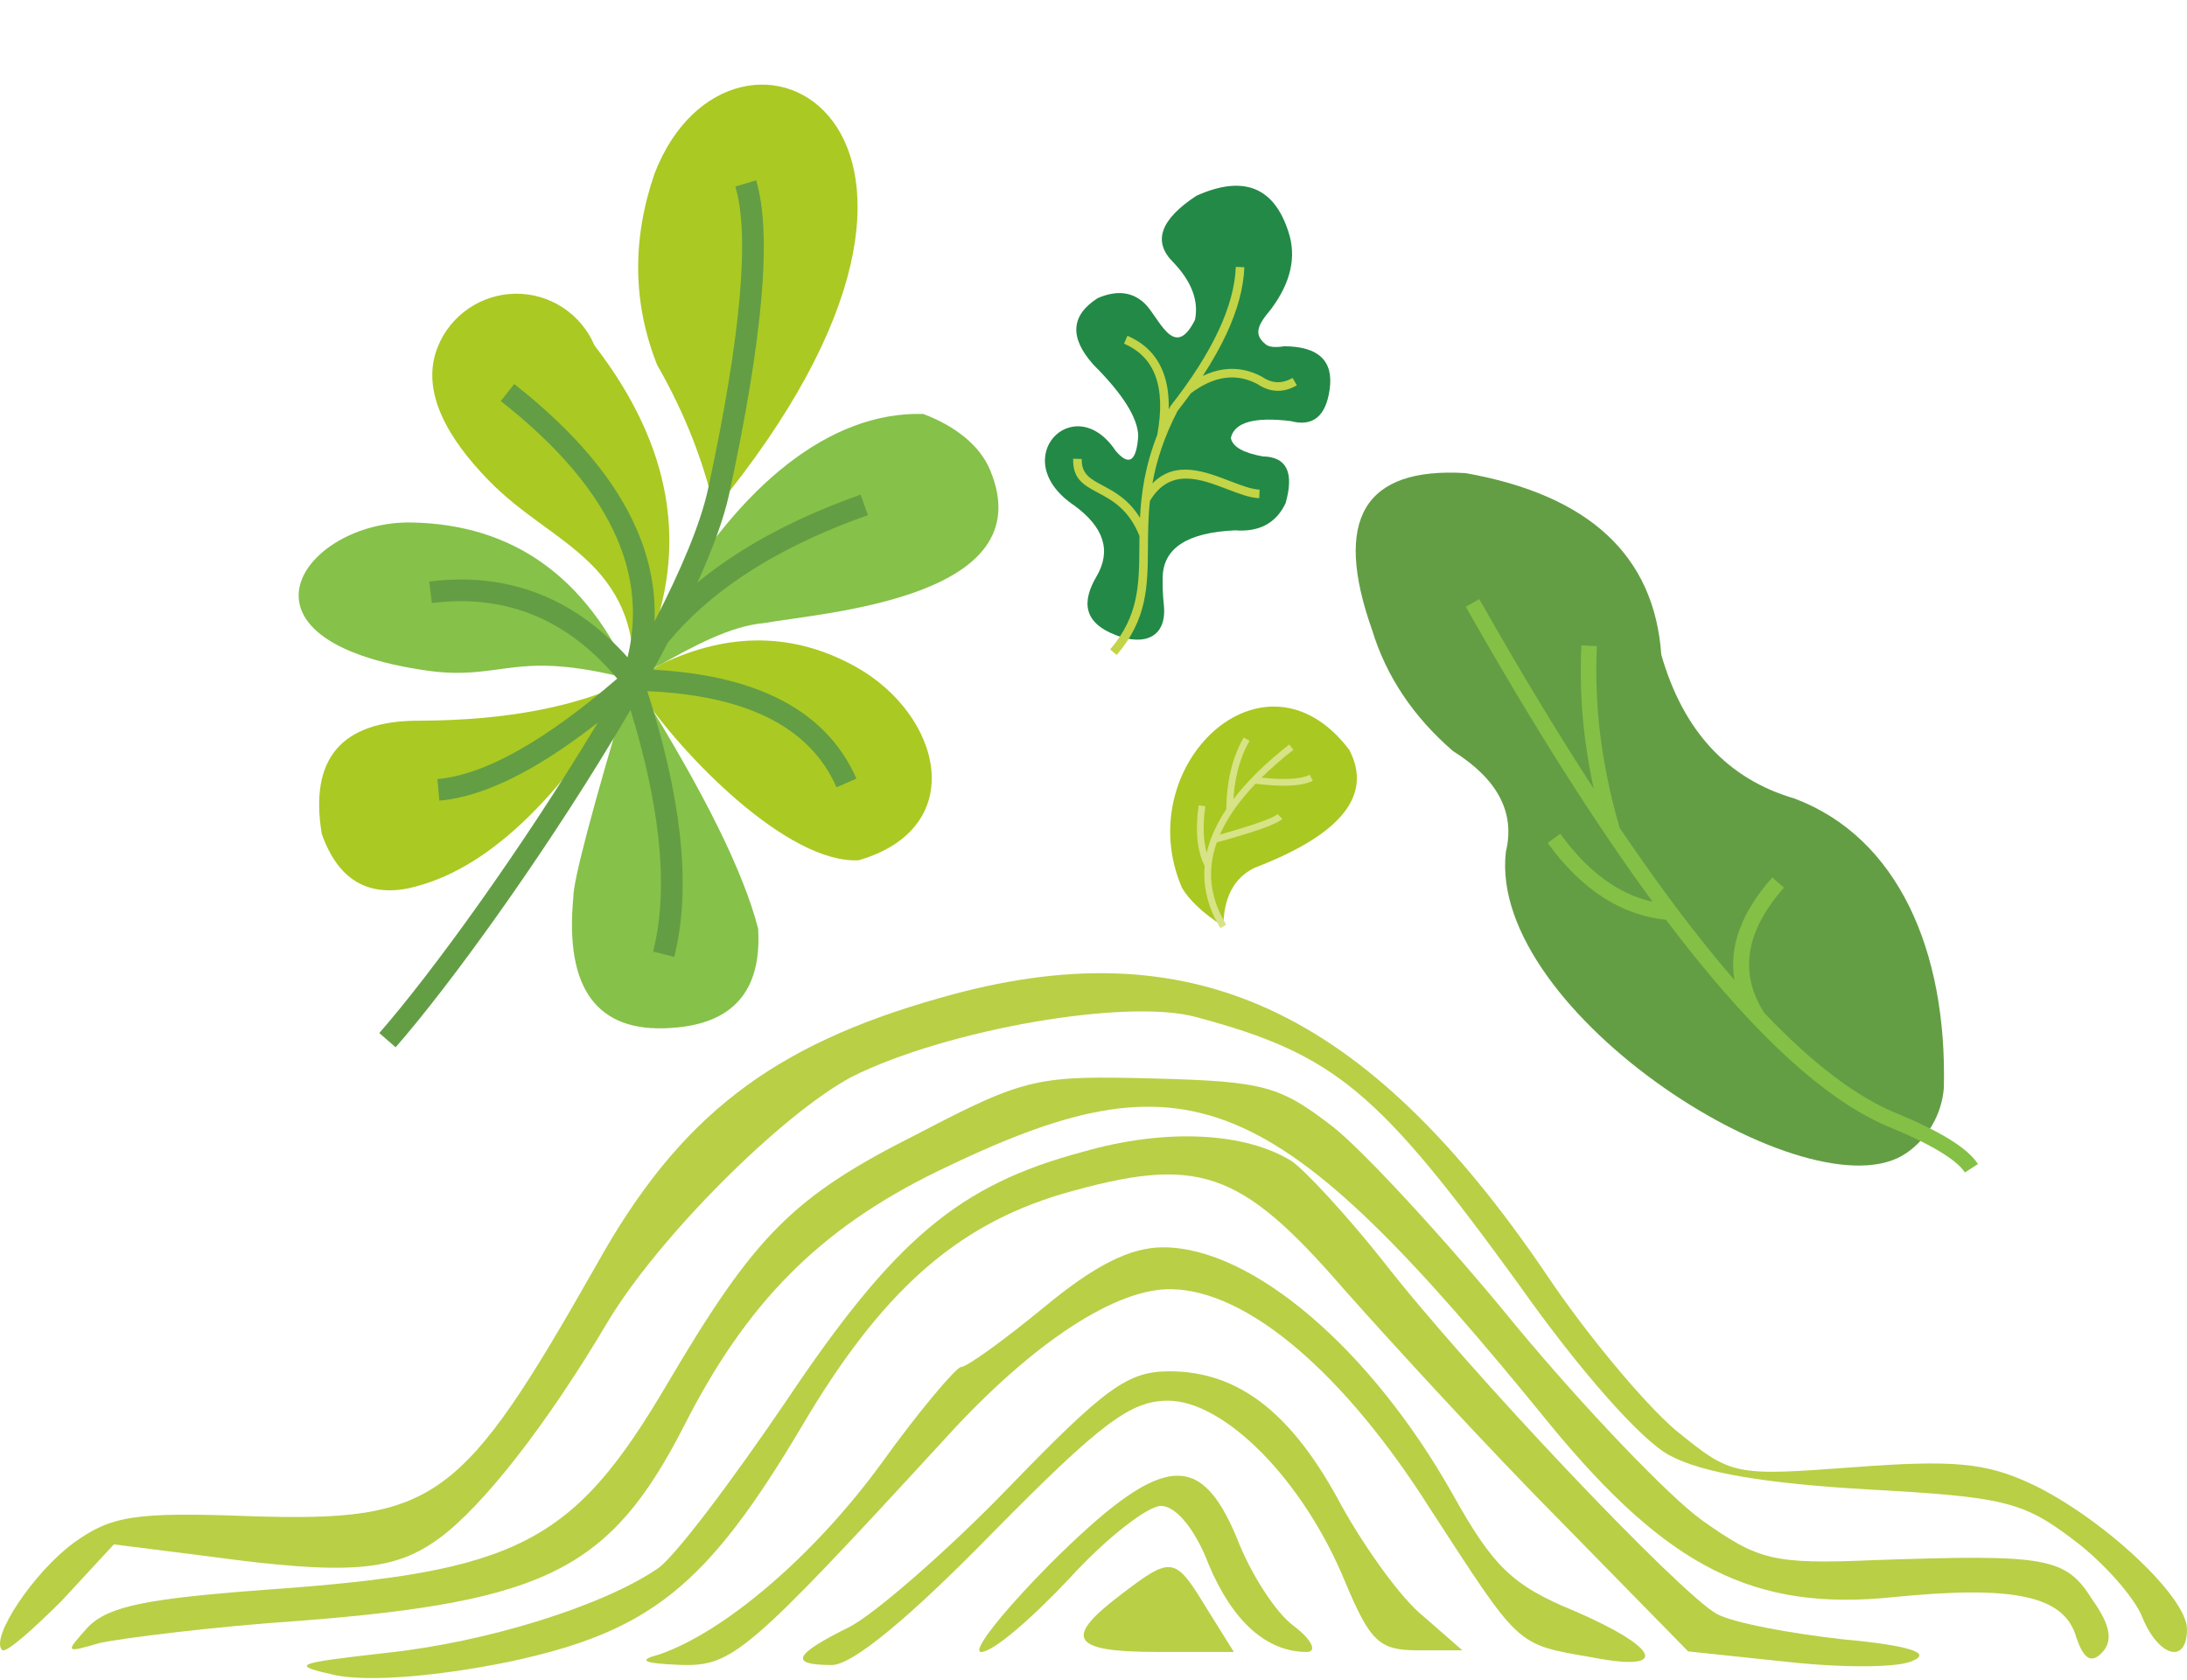 <svg width="656" height="504" viewBox="0 0 656 504" fill="none" xmlns="http://www.w3.org/2000/svg">
<path d="M282 299.409C231.447 313.668 203.71 335.055 179.105 379.167C138.394 450.903 130.789 456.696 74.868 454.914C39.973 453.577 33.263 454.914 22.078 462.934C9.999 471.845 -2.974 491.45 0.605 495.015C1.499 496.352 9.552 489.222 18.499 480.311L34.157 463.379L62.342 466.944C104.841 472.736 118.263 471.4 131.684 461.597C145.105 451.795 164.342 426.843 181.789 397.435C197 371.592 234.578 334.164 255.605 323.025C284.236 308.766 338.368 299.409 358.947 305.202C400.552 316.341 413.526 327.48 455.579 385.405C473.473 410.802 492.263 432.189 500.763 436.645C510.605 441.992 529.842 445.111 560.263 446.893C600.974 449.121 606.789 450.458 622 462.043C630.947 468.726 640.342 479.42 642.579 485.212C647.5 497.243 656 499.471 656 488.777C656 478.974 630.053 454.914 609.026 445.111C595.605 438.873 585.763 437.982 556.237 440.21C520 442.883 519.552 442.883 502.552 429.07C493.158 421.05 475.71 400.108 464.079 382.731C409.5 302.083 356.71 278.022 282 299.409Z" fill="#B9CF46"/>
<path d="M275.662 339.994C237.644 359.054 226.462 370.579 200.072 415.347C171.894 463.218 155.344 471.64 80.201 476.959C44.419 479.619 32.79 481.835 26.528 488.041C19.371 496.019 19.371 496.019 30.106 492.916C36.368 491.587 63.652 488.041 90.489 486.268C163.843 480.505 183.076 470.754 204.992 428.202C223.778 390.968 245.695 368.806 281.03 351.519C356.62 314.729 381.667 324.924 464.861 427.315C500.196 470.311 526.139 483.608 568.183 479.176C603.965 475.63 619.173 478.732 622.751 491.143C624.987 497.792 627.224 499.122 630.354 496.019C633.933 492.473 633.038 487.597 627.671 480.062C619.62 467.208 614.252 466.321 562.368 468.094C531.506 469.424 527.48 468.094 510.484 456.126C500.644 449.034 475.149 422.439 454.574 397.617C433.999 372.352 409.399 345.757 400.006 338.221C383.904 325.81 379.431 324.481 346.332 323.594C311.445 322.708 307.866 323.151 275.662 339.994Z" fill="#B9CF46"/>
<path d="M324.722 345.623C287.586 355.554 268.347 371.805 235.686 420.557C219.131 444.933 202.129 467.503 197.208 470.663C180.653 481.948 145.755 492.782 115.778 495.942C88.038 499.101 86.696 499.553 101.013 502.713C110.856 504.518 130.095 503.164 152.466 498.65C194.971 489.622 211.973 476.08 240.607 427.779C264.321 387.604 286.691 367.742 318.458 358.263C359.173 346.526 371.701 350.589 403.02 386.701C417.785 403.403 446.867 435.002 467.896 456.218L506.374 495.49L536.35 498.65C552.905 500.456 569.907 500.456 573.934 498.199C579.303 495.942 572.591 493.685 552.905 491.879C536.798 490.073 519.796 486.914 514.874 484.205C503.689 477.885 440.603 411.529 414.653 378.125C403.915 364.582 391.387 351.04 387.36 348.332C373.49 339.755 349.777 338.401 324.722 345.623Z" fill="#B9CF46"/>
<path d="M313.191 392.208C301.159 402.087 290.018 410.171 288.235 410.171C286.898 410.171 275.757 423.194 264.17 439.361C244.115 466.754 217.376 489.657 197.768 496.393C191.083 498.19 192.866 499.088 204.007 499.537C219.605 499.986 223.615 496.842 284.224 430.828C310.072 402.537 335.028 386.37 351.517 386.819C374.246 387.268 403.213 411.967 429.061 452.833C456.245 494.597 454.463 493.25 477.637 497.291C500.811 501.782 498.137 494.597 472.289 483.37C453.572 475.736 447.778 469.898 435.745 448.342C411.235 404.782 375.583 374.245 348.843 374.245C339.039 374.245 328.344 379.634 313.191 392.208Z" fill="#B9CF46"/>
<path d="M302.605 446.258C284.319 465.204 262.465 484.149 254.882 488.115C237.934 496.486 236.596 499.57 249.53 499.57C255.774 499.57 273.169 485.03 297.699 459.916C330.258 426.872 339.178 420.263 350.329 420.263C367.277 420.263 390.916 444.055 403.404 474.456C410.986 492.521 413.662 495.164 425.258 495.164H438.639L427.042 485.03C420.352 479.743 409.648 464.763 402.512 451.986C387.794 424.228 371.737 411.451 350.775 411.451C338.286 411.451 331.596 416.297 302.605 446.258Z" fill="#B9CF46"/>
<path d="M314.839 469.366C300.573 483.824 291.212 495.654 294.332 495.654C297.899 495.654 309.489 485.577 320.634 473.748C331.779 461.48 344.262 451.841 348.274 451.841C352.732 451.841 358.527 458.851 362.539 469.366C369.672 486.453 379.925 495.654 391.962 495.654C395.082 495.654 393.745 492.149 387.95 487.768C382.6 483.824 375.022 471.995 371.009 461.48C359.864 434.755 348.274 436.069 314.839 469.366Z" fill="#B9CF46"/>
<path d="M336.008 478.609C318.734 491.72 321.461 495.654 347.372 495.654H370.102L361.919 482.542C352.373 466.808 351.464 466.808 336.008 478.609Z" fill="#B9CF46"/>
<path fill-rule="evenodd" clip-rule="evenodd" d="M214.332 152.994C309.79 36.868 219.498 -8.161 196.305 52.158C189.531 71.936 189.801 91.049 197.114 109.496C205.245 123.665 210.984 138.164 214.332 152.994Z" fill="#AAC923"/>
<path fill-rule="evenodd" clip-rule="evenodd" d="M193.975 194.827C206.752 164.113 201.529 133.714 178.306 103.63C176.343 98.998 173.049 95.052 168.842 92.292C164.634 89.533 159.703 88.083 154.672 88.128C149.641 88.172 144.736 89.709 140.578 92.542C136.42 95.376 133.197 99.379 131.316 104.046C125.77 117.801 135.071 132.207 146.187 143.739C156.598 154.54 167.57 159.805 176.938 168.936C186.774 178.527 191.01 190.211 189.647 203.987C189.658 203.964 189.672 203.941 189.687 203.92C191.078 200.82 192.513 197.793 193.991 194.836" fill="#AAC923"/>
<path fill-rule="evenodd" clip-rule="evenodd" d="M276.958 124.213C248.866 123.358 221.79 145.889 200.845 182.045C198.577 186.68 196.275 191.259 193.938 195.783C192.53 198.522 191.108 201.237 189.671 203.928C189.657 203.95 189.643 203.972 189.631 203.995C192.525 202.232 195.509 200.621 198.57 199.167C207.71 194.053 219.046 187.823 229.177 186.949C247.207 183.752 313.199 179.385 296.928 140.904C293.97 133.899 286.979 128.017 276.958 124.213Z" fill="#86C149"/>
<path fill-rule="evenodd" clip-rule="evenodd" d="M200.911 308.049C219.447 307.06 228.138 297.269 226.985 278.675C222.639 261.835 210.889 238.053 191.737 207.33C190.963 206.164 190.261 205.043 189.647 203.973C178.042 242.795 172.284 264.569 172.373 269.297C169.793 296.498 179.303 309.42 200.903 308.062" fill="#86C149"/>
<path d="M201.405 308.422L200.937 308.45C189.995 309.134 182.102 306.188 177.26 299.612C172.447 293.073 170.684 282.956 171.97 269.262C171.933 266.844 173.35 260.194 176.221 249.31C179.092 238.427 183.436 223.28 189.254 203.87L189.522 202.979L190.968 205.379L192.08 207.097C201.669 222.479 209.403 236.116 215.284 248.008C221.165 259.899 225.198 270.081 227.384 278.554C227.412 278.737 227.425 278.922 227.424 279.107C227.913 288.282 225.985 295.316 221.641 300.209C217.298 305.102 210.554 307.836 201.409 308.411M200.891 307.637L201.362 307.611C210.278 307.056 216.835 304.414 221.033 299.686C225.231 294.958 227.09 288.12 226.61 279.172L226.586 278.738C224.421 270.352 220.411 260.235 214.556 248.385C208.685 236.505 200.967 222.891 191.402 207.543L190.283 205.82L189.764 204.979C184.087 223.978 179.836 238.827 177.01 249.527C174.14 260.374 172.73 266.958 172.779 269.281L172.777 269.325C171.502 282.818 173.209 292.756 177.9 299.141C182.574 305.48 190.236 308.316 200.888 307.649L200.891 307.637Z" fill="#86C149"/>
<path fill-rule="evenodd" clip-rule="evenodd" d="M123.004 266.407C145.517 261.289 167.73 240.484 189.642 203.994C173.121 212.084 151.799 216.167 125.677 216.241C102.478 216.206 92.757 227.524 96.515 250.197C101.309 263.788 110.135 269.197 122.993 266.425" fill="#AAC923"/>
<path fill-rule="evenodd" clip-rule="evenodd" d="M128.324 201.246C144.304 203.515 151.661 198.927 166.521 199.855C173.602 200.296 181.308 201.672 189.639 203.982C175.921 173.044 153.839 157.306 123.393 156.768C91.273 156.204 64.882 192.245 128.324 201.246Z" fill="#86C149"/>
<path fill-rule="evenodd" clip-rule="evenodd" d="M191.737 207.33C204.417 226.524 236.286 259.207 257.584 258.109C291.088 248.302 282.42 214.313 256.551 199.992C238.188 189.841 218.867 189.558 198.587 199.146C195.261 201.008 192.233 202.726 189.648 203.973L191.737 207.33Z" fill="#AAC923"/>
<path d="M226.801 54.097C229.231 62.127 229.743 74.074 228.336 89.937C226.961 105.513 223.745 124.986 218.688 148.355C217.061 155.77 213.735 164.79 209.205 174.792C212.1 172.4 215.177 170.099 218.436 167.887C229.542 160.357 242.776 153.868 258.136 148.42L260.336 154.556C245.521 159.813 232.78 166.053 222.114 173.276C213.51 179.112 206.269 185.589 200.391 192.707C198.966 195.417 197.484 198.167 195.952 200.945C210.622 201.732 222.854 204.481 232.646 209.192C244.072 214.693 252.152 222.834 256.887 233.616L250.921 236.222C246.832 226.92 239.797 219.86 229.814 215.042C220.509 210.566 208.628 208.01 194.17 207.376C199.161 222.95 202.391 237.116 203.859 249.876C205.476 263.99 204.933 276.403 202.231 287.114L195.914 285.5C198.426 275.554 198.919 263.918 197.392 250.594C196.094 239.258 193.337 226.72 189.121 212.981C187.388 215.952 185.614 218.94 183.806 221.934C161.902 258.211 134.997 295.546 118.672 314.228L113.773 309.951C129.9 291.494 156.517 254.544 178.229 218.589C178.579 218.009 178.928 217.43 179.275 216.851C172.163 222.405 165.456 226.972 159.153 230.552C149.035 236.293 139.913 239.521 131.787 240.236L131.218 233.749C138.431 233.117 146.668 230.171 155.93 224.91C164.775 219.891 174.51 212.791 185.136 203.61C177.925 195.02 169.933 188.818 161.16 185.004C151.621 180.859 141.083 179.502 129.548 180.934L128.75 174.477C141.465 172.902 153.134 174.422 163.758 179.035C172.711 182.926 180.871 188.987 188.24 197.217C191.184 185.092 190.105 173.154 185.003 161.403C178.984 147.528 167.389 133.838 150.218 120.331L154.238 115.218C172.279 129.403 184.523 143.928 190.972 158.794C194.925 167.916 196.709 177.134 196.325 186.447C204.216 171.127 210.052 157.328 212.33 146.966C217.326 123.847 220.499 104.641 221.85 89.347C223.177 74.338 222.749 63.213 220.566 55.971L226.801 54.097Z" fill="#639E44"/>
<path fill-rule="evenodd" clip-rule="evenodd" d="M358.858 58.742C348.004 65.882 345.687 72.526 351.906 78.676C357.436 84.467 359.613 90.236 358.438 95.984C352.138 108.554 347.672 95.138 343.34 91.037C339.631 87.524 334.936 86.995 329.256 89.45C321.153 94.651 320.728 101.31 327.982 109.428C336.79 118.229 341.268 125.348 341.418 130.783C340.895 138.492 338.628 139.974 334.616 135.228C322.167 116.59 301.545 137.793 322.24 151.68C331.171 158.204 333.397 165.289 328.916 172.935C324.553 180.378 324.76 186.722 334.656 190.555C343.406 193.945 350.184 191.126 349.079 181.321C348.79 178.569 348.681 175.8 348.755 173.034C349.011 164.396 356.246 159.759 370.459 159.123C377.718 159.683 382.77 156.971 385.617 150.987C388.242 141.746 385.952 137.062 378.746 136.936C372.859 135.868 369.676 134.019 369.196 131.389C370.289 126.694 376.277 125.011 387.159 126.342C393.793 128.103 397.686 124.942 398.837 116.858C400.051 108.277 395.517 103.955 385.235 103.892C382.36 104.342 380.467 104.123 379.556 103.237C375.955 100.301 377.23 97.507 381.222 92.795C387.235 84.764 388.97 76.973 386.427 69.422C382.067 56.014 372.878 52.455 358.858 58.742Z" fill="#238947"/>
<path d="M373.247 80.175C373.017 86.35 371.213 93.055 367.834 100.29C365.967 104.29 363.615 108.458 360.777 112.795C362.871 111.789 364.953 111.141 367.023 110.85C370.877 110.306 374.649 111.001 378.339 112.933L378.416 112.972L378.472 113.012C380.003 114.06 381.53 114.614 383.053 114.674C384.575 114.734 386.126 114.304 387.707 113.381L389.009 115.606C386.989 116.784 384.97 117.333 382.952 117.254C380.961 117.177 379.004 116.487 377.079 115.183C373.891 113.532 370.656 112.936 367.374 113.394C364.064 113.861 360.67 115.4 357.191 118.01C355.938 119.75 354.612 121.515 353.213 123.305C349.03 131.392 346.833 138.559 345.671 145.063C352.519 138.035 361.27 141.395 368.968 144.352L368.977 144.356C372.272 145.62 375.363 146.806 377.827 146.911L377.715 149.486C374.839 149.362 371.546 148.098 368.033 146.748C360.126 143.712 350.976 140.199 344.926 150.29C344.388 155.28 344.358 159.882 344.329 164.231L344.329 164.232C344.251 175.869 344.184 185.758 334.955 196.528L332.996 194.849C341.614 184.795 341.678 175.331 341.752 164.207C341.76 163.094 341.767 161.965 341.783 160.817C338.57 152.765 333.529 150.072 329.464 147.9L329.462 147.9C325.102 145.571 321.716 143.762 321.898 137.635L324.475 137.714C324.341 142.238 327.108 143.716 330.67 145.619C334.263 147.537 338.55 149.828 341.944 155.374C342.31 148.045 343.437 139.911 347.13 130.465C348.451 123.244 348.262 117.348 346.56 112.776C344.898 108.319 341.764 105.1 337.158 103.119L338.173 100.753C343.455 103.026 347.056 106.732 348.977 111.872C350.143 115.002 350.67 118.654 350.559 122.828C350.693 122.563 350.83 122.296 350.969 122.028L351.021 121.929L351.102 121.825C357.432 113.745 362.232 106.203 365.504 99.199C368.739 92.27 370.466 85.896 370.684 80.076L373.247 80.175Z" fill="#C3D446"/>
<path fill-rule="evenodd" clip-rule="evenodd" d="M366.931 277.963C367.059 269.202 370.192 263.337 376.328 260.367C402.35 250.388 411.814 238.592 404.721 224.978C379.07 191.177 338.826 229.975 354.534 266.366C356.755 270.147 360.887 274.013 366.931 277.963Z" fill="#A9C822"/>
<path d="M386.698 223.382C379.661 228.918 374.083 234.388 369.964 239.794C370.15 236.91 370.546 234.202 371.151 231.671C371.979 228.208 373.197 225.079 374.806 222.283L373.052 221.275C371.345 224.243 370.055 227.551 369.183 231.2C368.337 234.742 367.884 238.607 367.823 242.794C365.905 245.678 364.407 248.543 363.327 251.389C362.759 252.887 362.307 254.378 361.971 255.864C361.616 254.623 361.364 253.278 361.214 251.83C360.914 248.934 361.021 245.628 361.536 241.912L359.529 241.634C358.992 245.512 358.882 248.979 359.198 252.036C359.508 255.021 360.224 257.618 361.345 259.829C360.786 266.163 362.359 272.383 366.066 278.489L367.795 277.438C362.923 269.415 361.986 261.188 364.983 252.757C370.662 251.191 375.098 249.844 378.293 248.717C381.722 247.508 383.84 246.497 384.646 245.686L383.21 244.258C382.623 244.85 380.758 245.7 377.615 246.807C374.712 247.831 370.813 249.028 365.921 250.4C368.121 245.398 371.685 240.315 376.615 235.149C380.588 235.641 383.966 235.83 386.748 235.715C389.738 235.591 392.078 235.113 393.768 234.283L392.88 232.466C391.445 233.171 389.374 233.579 386.669 233.691C384.353 233.786 381.601 233.663 378.412 233.322C381.205 230.563 384.385 227.781 387.951 224.976L386.698 223.382Z" fill="#D7E386"/>
<path fill-rule="evenodd" clip-rule="evenodd" d="M571.796 345.985C543.455 365.578 446.12 304.012 451.688 255.611C454.551 243.852 449.264 233.763 435.827 225.346C423.901 215.025 415.821 202.936 411.589 189.079C399.785 155.812 409.122 140.102 439.599 141.95C476.659 148.539 496.23 166.707 498.312 196.455C504.884 219.335 518.185 233.708 538.213 239.575C569.377 251.261 584.063 285.389 583.068 326.381C582.768 330.283 581.6 334.068 579.651 337.461C577.701 340.854 575.019 343.769 571.8 345.994" fill="#639E44"/>
<path d="M510 289.082C506.632 284.953 503.207 280.58 499.727 275.964C493.111 275.291 486.888 273.098 481.06 269.387C474.994 265.522 469.384 260.029 464.229 252.909L468.012 250.178C472.828 256.831 478.01 261.924 483.559 265.457C487.293 267.875 491.413 269.605 495.724 270.581C478.396 246.961 459.709 217.448 439.666 182.042L443.719 179.753C455.645 200.816 467.083 219.777 478.032 236.637C476.962 231.677 476.101 226.671 475.451 221.635C474.265 212.353 473.894 202.985 474.341 193.638L478.991 193.86C478.559 202.938 478.921 212.035 480.074 221.05C481.267 230.318 483.198 239.476 485.849 248.437C495.5 262.711 504.755 275.28 513.614 286.143C515.859 288.895 518.077 291.536 520.269 294.067C518.547 284.046 522.325 273.777 531.605 263.259L535.096 266.333C523.519 279.467 521.555 291.998 529.204 303.926C543.874 319.335 557.27 329.443 569.394 334.249L569.439 334.26C575.792 336.911 580.919 339.444 584.821 341.86C588.926 344.4 591.751 346.866 593.298 349.256L589.376 351.788C588.204 349.976 585.871 347.988 582.377 345.826C578.679 343.536 573.769 341.111 567.645 338.551C550.588 331.777 531.373 315.287 510 289.082Z" fill="#84C046"/>
</svg>
